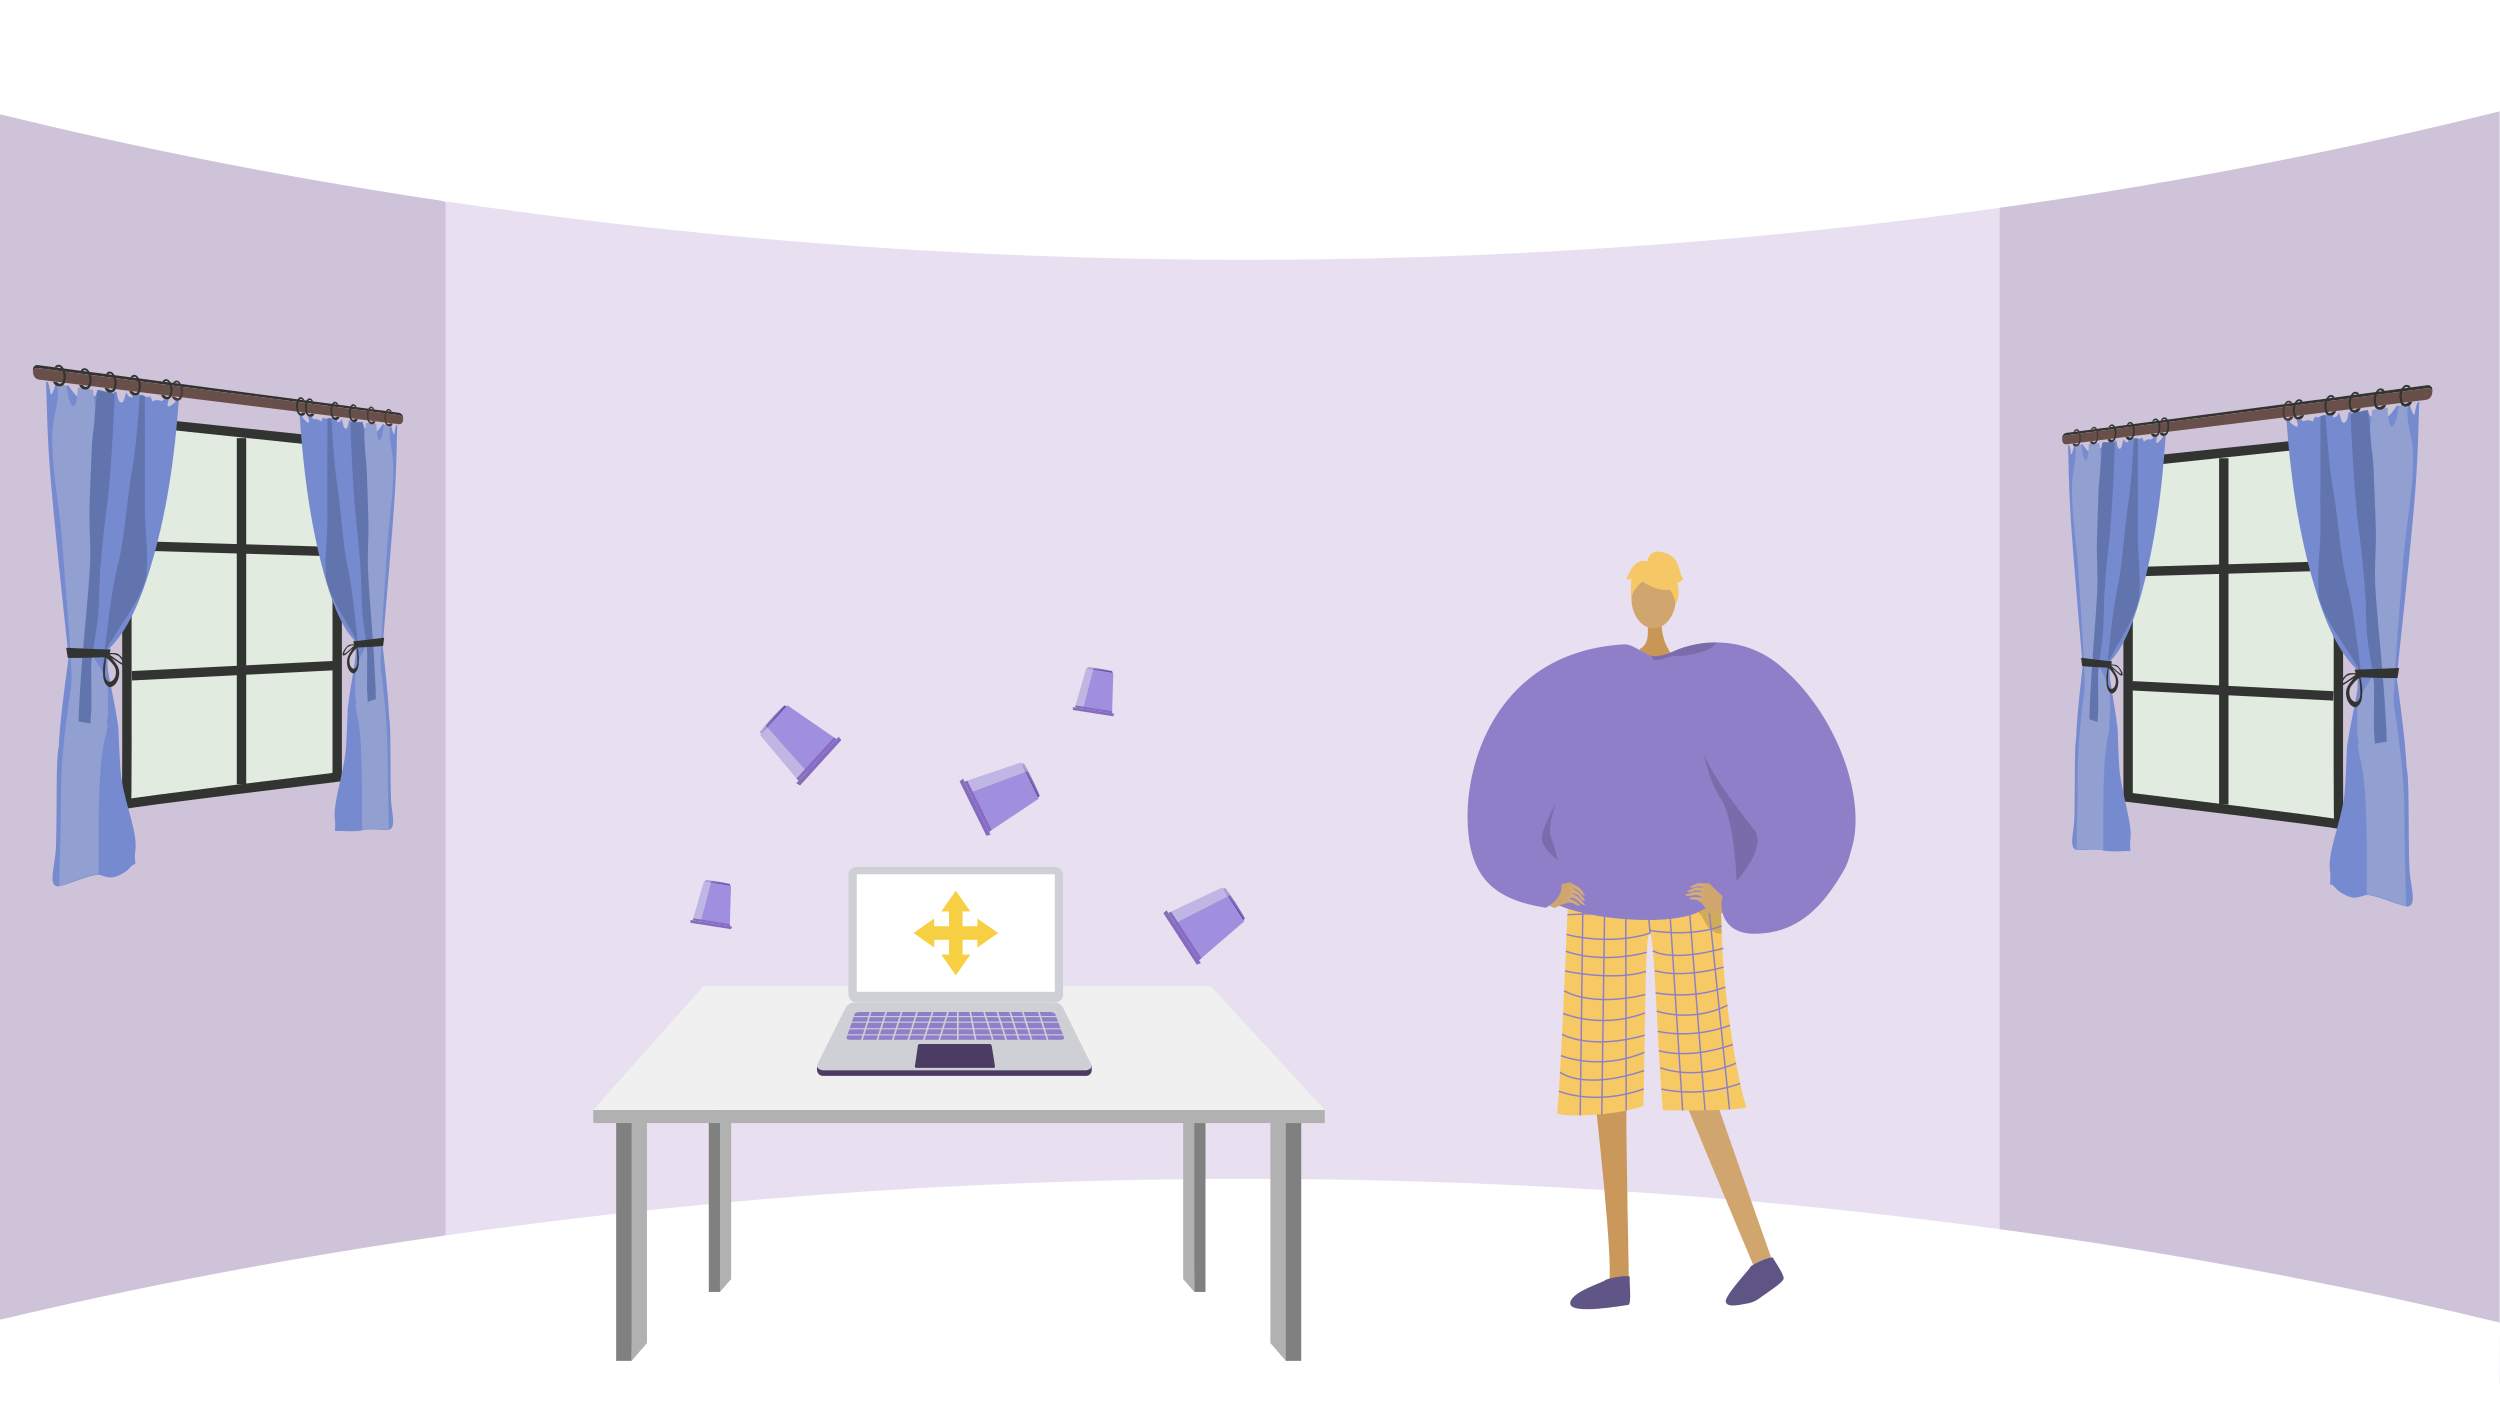 <svg xmlns="http://www.w3.org/2000/svg" xmlns:xlink="http://www.w3.org/1999/xlink" width="1366" height="771" viewBox="0 0 1366 771"><rect x="0" y="0" width="1366" height="771" fill="#333333" stroke="none"/><defs><style>.a,.af,.j{fill:none;}.b{clip-path:url(#a);}.c{fill:#fff;}.d{fill:#cec3d8;}.e{fill:#e8e0f0;}.f{fill:#b1b1b1;}.g{fill:gray;}.h{fill:#f0f0f0;}.i{fill:#e1ebdf;}.j{stroke:#323431;stroke-width:5.136px;}.af,.j{stroke-miterlimit:10;}.k{fill:#768acf;}.l{fill:#6274ad;}.m{fill:#919fd1;}.n{fill:#323431;}.o{fill:#684f4a;}.p{fill:#4c3a37;}.q{fill:#bf5930;}.r{fill:#eaeaea;}.s{fill:#8e95a1;}.t{fill:#4c3c63;}.u{fill:#cfd0d5;}.v{fill:#8f7fc8;}.w{fill:url(#b);}.x{fill:#c99656;}.y{fill:#ca985a;}.z{fill:#d0a56e;}.aa{fill:#5f5585;}.ab{fill:#5f5586;}.ac{fill:#f7c965;}.ad{opacity:0.3;}.ae{opacity:0.5;}.af{stroke:#8f7fc8;stroke-width:0.801px;}.ag{fill:#d4ab78;}.ah{opacity:0.15;}.ai{fill:#f6c865;}.aj{fill:#f7cf43;}.ak{fill:#856bc2;}.al{opacity:0.45;}.al,.ao{mix-blend-mode:multiply;isolation:isolate;}.am{clip-path:url(#c);}.an{fill:#e6e7e8;}.ao{opacity:0.22;}.ap{clip-path:url(#d);}.aq{fill:#808285;}.ar{fill:#a08ede;}.as{clip-path:url(#e);}.at{fill:#624f94;}.au{clip-path:url(#f);}.av{clip-path:url(#g);}.aw{clip-path:url(#h);}.ax{clip-path:url(#i);}.ay{clip-path:url(#j);}.az{clip-path:url(#k);}.ba{clip-path:url(#l);}.bb{clip-path:url(#m);}.bc{clip-path:url(#n);}.bd{clip-path:url(#o);}.be{clip-path:url(#p);}.bf{clip-path:url(#q);}</style><clipPath id="a"><rect class="a" width="1366" height="771" transform="translate(3954.422 3778.523) rotate(-180)"/></clipPath><linearGradient id="b" x1="24094.895" y1="3.043" x2="24095.051" y2="-3.443" gradientUnits="objectBoundingBox"><stop offset="0" stop-color="#e7b699"/><stop offset="1" stop-color="#bbd4a9"/></linearGradient><clipPath id="c"><path class="a" d="M3005.295,3409.714l8.632-9.478-2.237-1.987-8.494,9.327Z"/></clipPath><clipPath id="d"><path class="a" d="M3025.12,3437.181l6.142-6.744-1.651-1.621-6.078,6.673Z"/></clipPath><clipPath id="e"><path class="a" d="M3024.761,3434.142l6.2-6.806-23.294-22.465-5.279,5.8Z"/></clipPath><clipPath id="f"><path class="a" d="M3255.364,3493.757l6.984,10.75,2.489-1.661-6.873-10.578Z"/></clipPath><clipPath id="g"><path class="a" d="M3223.772,3505.983l4.969,7.649,1.987-1.187-4.917-7.569Z"/></clipPath><clipPath id="h"><path class="a" d="M3226.8,3506.405l5.015,7.719,27.63-16.849-4.271-6.574Z"/></clipPath><clipPath id="i"><path class="a" d="M2973.327,3490.18l8.589,1.352.3-2.05-8.467-1.333Z"/></clipPath><clipPath id="j"><path class="a" d="M2965.394,3511.694l6,.944.29-1.514-5.941-.935Z"/></clipPath><clipPath id="k"><path class="a" d="M2966.938,3510.378l6.059.954,3.957-21.636-5.257-.827Z"/></clipPath><clipPath id="l"><path class="a" d="M3182.2,3373.879l8.589,1.352.3-2.051-8.467-1.333Z"/></clipPath><clipPath id="m"><path class="a" d="M3174.27,3395.392l6,.944.29-1.514-5.941-.935Z"/></clipPath><clipPath id="n"><path class="a" d="M3175.814,3394.076l6.059.954,3.957-21.637-5.257-.827Z"/></clipPath><clipPath id="o"><path class="a" d="M3145.184,3425.357l5.654,11.493,2.695-1.366-5.569-11.32Z"/></clipPath><clipPath id="p"><path class="a" d="M3112.471,3433.9l3.984,8.1,2.09-.938-3.945-8.02Z"/></clipPath><clipPath id="q"><path class="a" d="M3115.4,3434.657l4.023,8.179,29.412-13.512-3.459-7.031Z"/></clipPath></defs><g transform="translate(-2588.421 -3007.523)"><g class="b"><rect class="c" width="1366" height="771" transform="translate(3954.422 3778.523) rotate(-180)"/><path class="d" d="M2588.422,3017.06v758.464l242.228-67.586,32.991-6.263L2862,3143.582l-30.118-25.561Z"/><path class="d" d="M3638.125,3132.995l16.051,556.371,300.044,74.4V3013.711l-298.844,93.57Z"/><path class="e" d="M3256.444,3096.595h424.608v617.384H2831.887V3096.595Z"/><path class="c" d="M3954.422,3068.3c-121.657,30.38-335.7,73.889-615,80.373-352.971,8.194-622.428-47.1-751-78.7v-62.455h1366Z"/><path class="c" d="M3954.422,3730.207c-121.657-29.39-335.7-71.48-615-77.753-352.971-7.927-622.428,45.568-751,76.133v47.19l1365.8,2.746Z"/></g><path class="f" d="M2941.934,3621.171v120.213l-8.417,9.712-4.208-133.487Z"/><path class="g" d="M2925.1,3617.61V3751.1h8.417V3621.171Z"/><path class="f" d="M3282.574,3621.171v120.213l8.417,9.712,4.208-133.487Z"/><path class="g" d="M3299.409,3617.61V3751.1h-8.417V3621.171Z"/><path class="f" d="M2987.92,3591.186V3706.4l-6.1,7.042-3.051-124.841Z"/><path class="g" d="M2975.715,3588.6v124.841h6.1v-122.26Z"/><path class="f" d="M3234.9,3591.186V3706.4l6.1,7.042,3.051-124.841Z"/><path class="g" d="M3247.108,3588.6v124.841H3241v-122.26Z"/><path class="h" d="M2912.582,3614.049l60.085-67.553h277.346l62.273,67.553Z"/><rect class="f" width="399.704" height="7.122" transform="translate(2912.582 3614.049)"/><path class="i" d="M3862.782,3248.7l-111.571,11.758v182.675s115.894,14.028,115.181,14.791,0-205.724,0-205.724l-.95-3.78Z"/><path class="j" d="M3862.782,3248.7l-111.571,11.758v182.675s115.894,14.028,115.181,14.791,0-205.724,0-205.724l-.95-3.78Z"/><line class="j" y2="189.205" transform="translate(3803.5 3257.911)"/><line class="j" x2="110.049" y2="5.538" transform="translate(3753.372 3382.227)"/><line class="j" y1="3.213" x2="110.049" transform="translate(3753.372 3316.711)"/><path class="k" d="M3839.98,3237.47s-1.813.039,1.886,2.522c3.73,2.505,1.251-3.388,1.251-3.388l2.768.159s.891,1.2,1.748.735a5.956,5.956,0,0,1,2.6-.312l2,.621s1.05-3.508,1.689-2.529c.525.8,2.667-.371,4.3-1.047l2.06-.221c.873.428,1.424,1.424,2.331.387,1.233-1.41.04,2.505.618,1.51s1.971.274,2.785-2.365c.018-.057.036-.109.053-.157l.548-.06c.474,1.2.964,5.052,2.274,5.158,1.715.139,2.317-2.507,2.769-5.719l1.52-.174a9.084,9.084,0,0,1,.113,2.71c-.355,2.761,3.1,2.312,3.1,2.312s.1-2.917.62-3.64a18.307,18.307,0,0,1,2.519-2.135q1.334-.165,2.673-.335c.142.511.3,1.139.539,1.783.734,1.95.475,2.031,2.756,1.562s1.727,1.569,2.133-.252c.371-1.665.337-1.824.835-3.925.5-.069.993-.14,1.49-.21a33.475,33.475,0,0,0,1.333,3.145c1.624,3.215,2.819.718,4.8-1.63a30.085,30.085,0,0,0,1.952-2.738l.9-.147a2.139,2.139,0,0,1,.112.2c.72,1.391,1.788,3.811,3.561,2.525,1.409-1.023,1.855-3.184,2.151-3.719l.216-.038h0c.346.641.152,1.624,1.549,4.665s1.4.127,2.039-3.018a9.4,9.4,0,0,1,.963-2.5l.772-.148c-.7,21.555-.776,32.583-2.844,56.789-2.059,24.1-6.121,62.123-8.862,87.905-.546,5.14-.732,1.86-.531,6.36.013.29.019.507.02.665.046.323.1.674.15,1.065,1.4,10.013,4.481,32.829,5.021,45.313.107,2.626.71,2.912,1.017,11.763.391,11.284.147,36.023.7,45.613s4.281,19.626-.956,20.275c-2.486.309-16.1-5.78-21.869-6.253-2.825-.231-5.757,2.875-11.035.545-7.51-3.316-6.309-5.49-9.167-6.323-.281-.081-.3-.168-.3-.2a.79.79,0,0,1-.206.2c1.1-8.009-1.152-7.094.536-16.68,1.693-9.622,6.814-23.175,7.64-34.793.487-6.846.854-15.079,1.054-20.914.167-4.873.667-5.024,1.123-8.911.114-.965.3-1.729.459-2.646.76-4.293,1.661-8.639,2.486-12.841.2-1,.406-2.078.556-2.876.3-1.6.7-3.52.91-4.85a35.264,35.264,0,0,0,.4-7.732c-.019-.405-.056-.591-.086-.939s-.076-.661-.116-.982c-.02-.158-.047-.321-.065-.442-.035-.237-.1-.614-.133-.795a18.819,18.819,0,0,0-.464-1.906c-.16-.513-.171-.515-.324-.92-.57-.552-1.134-1.211-1.686-1.793-.217-.23-.445-.532-.7-.825-9.234-10.578-15.159-26.367-19.292-39.786-9.428-30.61-13.742-61.838-16.009-93.585l.365-.045Z"/><path class="l" d="M3855.208,3329.586c.192,3.669.165,4.177,1.169,7.216,3.26,9.872,10.991,20.277,16.431,28.969.2.318.479.718.634.967,1.3,2.083,2.751,4.545,3.839,6.542a5.842,5.842,0,0,1,.664,1.508,12.41,12.41,0,0,1,.394,2.854c.034.4.041.795.044,1.306.014,2.435-.207,5-.249,7.465v.02c-.021,1.87-.294,4.1-.437,5.849-.167,2.052-.291,3.666-.307,5.642,0,.018,0,.033,0,.046.015.452,0,.775.043,1.25.24,2.782.571,5.711.881,8.481.068.612.173,1.545.221,1.966.233,2.022.433,3.7.665,5.622.077-1.793.207-3.812.278-5.472s.043.058.121-2.351.619-8.589.587-11.827-.4-5.132-.646-8.764c-.147-2.161-.616-6.539-.879-9.28-.119-1.25-.281-2.873-.461-4.272-.3-2.354-.385-3.515-.735-6.162-1.765-13.355-3.236-27.4-6.516-40.363-.015-.057-.02-.082-.035-.144-.2-.836-.258-.99-.462-1.934-3.575-16.53-4.429-33.783-7.311-50.354-2.256-12.969-2.994-26.567-4.1-39.775-.905.319-1.828-.337-2.719.623.034,17.493-.164,41.946-.019,57.957C3856.446,3308.841,3854.5,3316.019,3855.208,3329.586Z"/><path class="m" d="M3876.5,3407.584a9.381,9.381,0,0,0,.014,1.773c1.968,11.038-1.955-2.352,1.877,14.052,3.864,16.543,3.158,53.773,3.186,69.472-.129,8.533.188-6.213.091,3.455,7.058.84,14.284,3.879,21.477,6.454-.384-17.122-.9-32.274-.964-50.272s-2.554-39.3-5.417-57.792c-.829-5.356-.039-11.442.052-16.759.019-1.1.222-4.318.326-5.858,1.115-16.6,3.279-42.857,4.352-57.515,1.659-22.646,8.056-51.133,4.226-68.774-2.036-9.38-1.7-8.679-2.055-17.645-1.452,1.028-3.082.574-4.594,1.111-.51,2.565-.918,6.815-1.977,8.989-2.145,4.4-3.02,1.467-3.569-1.663-.235-1.342-.457-4.705-.6-6.379-2.773.349-5.524.826-8.262,1.209-.629,5.522-1.476,11.055-1.793,16.563,0,.006.011.022.01.03-.45,12.565-.713,25.7.051,37.891.765,12.216-1.978,18.3-2.353,31.872s.768,37.288,3.976,51.571a19.034,19.034,0,0,1,.418,3.611,12.018,12.018,0,0,1-.747,4.581,1.106,1.106,0,0,1-.07.165c-1.613,3.369-3.905,6.029-5.575,9.376a12.677,12.677,0,0,0-.522,1.246,22.564,22.564,0,0,0-1.011,3.453,34.891,34.891,0,0,0-.629,5.862c0,.056-.007.158-.006.2s0,.039,0,.051C3876.491,3401.235,3876.3,3404.161,3876.5,3407.584Z"/><path class="l" d="M3882.037,3231.712c-3.06,1.137-6.373.154-9.234,2.2.591,16.939,2.363,46.974,4.209,61.245,2.167,16.759,2.716,22.256,3.562,34.66.848,12.427.334,21.073,2.213,32.5.734,4.467,1.058,6.759,1.73,10.652.385,2.231.411,2.682.7,4.63.012.08.012.11.019.16a49.216,49.216,0,0,1,.4,6.728c-.085,5.656-.1,16.081-.115,20.288s.165,1.907.2,3.637a14.183,14.183,0,0,0,.081,1.419c.052,1.231.176,2.684.231,4,2.15-.345,4.308-.809,6.487-1.006-.045-1.859-.033-.8-.095-3.062s.111,4.319-.057-1.481-1.263-23.018-1.868-29.429-.086-1.331-.479-6.109.516,6.843-.241-2.673c-.757-9.5-2.947-31.127-3.5-42.649s.579-20.847.282-31.087-.851-23.217-1.2-31.738-1.111-10.784-1.485-16.321-.865-9.549-1.172-12.925S3882.31,3234.167,3882.037,3231.712Z"/><path class="n" d="M3899.307,3372.477c-8.25.471-16.373.693-24.347.965.452,1.365.841,2.757,1.247,4.143,7.273.122,14.7.571,22.2.411Q3898.855,3375.237,3899.307,3372.477Z"/><path class="n" d="M3874.779,3393.912c.737.234,1.552-.326,2.188-.793a4.092,4.092,0,0,0,.726-.794,3.754,3.754,0,0,0,.346-.547,10.023,10.023,0,0,0,1-3.435,34.237,34.237,0,0,0-.64-9.36c-.114-.614-.208-.992-.277-1.309-.131-.606-.158-.68-.281-1.175a2.01,2.01,0,0,0-1.419.11,1.19,1.19,0,0,0-.2.1,1.93,1.93,0,0,0-.237.129,8.132,8.132,0,0,0-1.8,1.565c-1.32,1.79-2.957,3.359-3.608,5.782C3869.592,3387.837,3871.393,3392.835,3874.779,3393.912Zm-1.953-11.04a20.562,20.562,0,0,1,3.728-4.277c.581-.6.5-.376,1.006-.422.3,2.778.521,5.478.574,8.241v.016c-.065,1.812-.426,3.675-1.846,4.45a1.158,1.158,0,0,1-.964.154C3872.118,3390.282,3871.354,3385.445,3872.826,3382.872Z"/><path class="n" d="M3867.078,3380.968c-.124,1.626,1.754.841,2.5.356s3.257-2.209,3.965-2.627.171-.071.676-.323,1.226-.528,1.789-.792c.041-.141.057-.224.1-.378s.082-.328.126-.507.082-.331.135-.543.127-.534.19-.766c-.149-.018-.163-.013-.343-.026s-.426-.021-.683-.032c-1.315-.057-3.655-.126-4.692.573C3869.348,3376.9,3867.2,3379.341,3867.078,3380.968Zm3.318-3.8c.723-.639,3.74-1.737,5.139-.892-1.843,1.152-4.993,3.8-6.747,4.445S3869.674,3377.8,3870.4,3377.163Z"/><path class="n" d="M3715.185,3247.625q.01.226.036.426a2.783,2.783,0,0,1,2.52-2.723l196.361-25.591s2.892-.837,3.33,2.091c.026-.275.037-.565.037-.877-.014-3.838-3.385-2.856-3.385-2.856l-196.354,25.933S3715.023,3244.142,3715.185,3247.625Z"/><path class="o" d="M3715.221,3248.051c.351,2.985,2.792,2.19,2.792,2.19l196.071-24.257c1.287-.265,3.075-1.049,3.348-4.153v0c-.438-2.928-3.33-2.091-3.33-2.091l-196.361,25.591A2.783,2.783,0,0,0,3715.221,3248.051Z"/><path class="n" d="M3904.392,3219.475a1.433,1.433,0,0,0-1.2-.606c-1.078.138-1.773,2.052-1.953,2.547-1.035,2.852-.365,6.525,1.182,6.743.334.047,1.007.124,2.048-.948.694-.025,1.316-.156,2.013-.182a3.965,3.965,0,0,1-1.5,2.028,3.512,3.512,0,0,1-3.992-.031c-.91-.679-1.082-1.7-1.318-3.09a8.146,8.146,0,0,1,.5-5.079c.356-.761,1.24-2.66,2.768-2.974,1.588-.326,2.683.925,2.562,1.386C3905.436,3219.517,3904.9,3219.385,3904.392,3219.475Z"/><path class="n" d="M3890.16,3221.353a1.387,1.387,0,0,0-1.165-.6c-1.045.133-1.719,2.017-1.894,2.505-1,2.806-.354,6.424,1.146,6.643.324.047.977.124,1.986-.931.674-.023,1.276-.151,1.952-.175a3.9,3.9,0,0,1-1.456,2,3.365,3.365,0,0,1-3.871-.038c-.883-.67-1.05-1.675-1.279-3.046a8.128,8.128,0,0,1,.487-5c.345-.748,1.2-2.617,2.684-2.923,1.541-.319,2.6.916,2.486,1.369C3891.172,3221.4,3890.649,3221.266,3890.16,3221.353Z"/><path class="n" d="M3876.355,3223.174a1.344,1.344,0,0,0-1.13-.592c-1.015.13-1.669,1.984-1.838,2.464-.975,2.762-.344,6.328,1.112,6.546.314.047.947.124,1.926-.913.654-.022,1.239-.147,1.894-.169a3.831,3.831,0,0,1-1.412,1.962,3.228,3.228,0,0,1-3.757-.044c-.856-.662-1.018-1.652-1.24-3a8.118,8.118,0,0,1,.472-4.925c.336-.737,1.168-2.576,2.6-2.875,1.494-.31,2.525.908,2.411,1.354C3877.337,3223.219,3876.829,3223.09,3876.355,3223.174Z"/><path class="n" d="M3862.957,3224.942a1.3,1.3,0,0,0-1.1-.585c-.984.125-1.619,1.951-1.784,2.424-.946,2.72-.333,6.234,1.08,6.451.3.047.919.124,1.87-.9.635-.02,1.2-.142,1.838-.163a3.761,3.761,0,0,1-1.371,1.93,3.093,3.093,0,0,1-3.646-.05c-.831-.653-.989-1.629-1.2-2.96a8.106,8.106,0,0,1,.458-4.853c.326-.725,1.134-2.535,2.529-2.827,1.45-.3,2.45.9,2.34,1.339C3863.911,3224.989,3863.418,3224.86,3862.957,3224.942Z"/><path class="n" d="M3845.54,3227.241a1.246,1.246,0,0,0-1.054-.577c-.947.121-1.558,1.909-1.716,2.372-.909,2.665-.32,6.112,1.038,6.328.293.047.884.124,1.8-.873.61-.019,1.156-.137,1.767-.156a3.676,3.676,0,0,1-1.318,1.889,2.928,2.928,0,0,1-3.5-.057c-.8-.643-.951-1.6-1.158-2.906a8.1,8.1,0,0,1,.44-4.757c.314-.71,1.09-2.484,2.432-2.766,1.394-.293,2.356.888,2.25,1.319C3846.457,3227.288,3845.983,3227.161,3845.54,3227.241Z"/><path class="p" d="M3839.8,3228a1.234,1.234,0,0,0-1.041-.575c-.934.12-1.536,1.9-1.693,2.356-.9,2.646-.316,6.072,1.025,6.287.289.047.872.124,1.774-.866.6-.018,1.141-.135,1.744-.153a3.654,3.654,0,0,1-1.3,1.876,2.875,2.875,0,0,1-3.459-.061c-.789-.639-.939-1.589-1.143-2.887a8.091,8.091,0,0,1,.435-4.726c.309-.705,1.076-2.466,2.4-2.745,1.376-.29,2.325.884,2.22,1.311C3840.7,3228.047,3840.235,3227.92,3839.8,3228Z"/><path class="k" d="M3769.877,3245.956s1.538-.353-1.588,2.711c-3.1,3.04-1.046-2.836-1.046-2.836l-2.294.728s-.733,1.278-1.435,1.03a4.43,4.43,0,0,0-2.115.254l-1.613.964s-.839-2.921-1.348-1.916c-.418.824-2.11.215-3.394-.05l-1.6.223c-.674.553-1.1,1.537-1.8.808-.943-.986-.031,2.2-.473,1.444s-1.5.624-2.118-1.513c-.014-.047-.027-.088-.04-.126l-.414.056c-.357,1.131-.725,4.569-1.706,4.906-1.277.439-1.723-1.725-2.057-4.4l-1.119.147a9.332,9.332,0,0,0-.083,2.343c.261,2.3-2.26,2.551-2.26,2.551a10.232,10.232,0,0,0-.449-2.981,9.465,9.465,0,0,0-1.811-1.333q-.951.115-1.9.224c-.1.457-.209,1.014-.381,1.6-.517,1.772-.334,1.793-1.934,1.813s-1.2,1.618-1.483.175c-.256-1.317-.233-1.456-.576-3.11q-.513.052-1.025.1c-.228.774-.516,1.791-.912,2.844-1.1,2.936-1.912,1.09-3.247-.483a17.431,17.431,0,0,1-1.3-1.886l-.595.043c-.025.053-.049.112-.075.179-.475,1.26-1.178,3.411-2.339,2.677-.917-.58-1.206-2.241-1.4-2.619l-.14.007h0a32.269,32.269,0,0,1-1,4.014c-.9,2.676-.9.339-1.306-2.065a6.853,6.853,0,0,0-.613-1.825l-.489.017c.44,17.057.492,25.836,1.811,44.945,1.324,19.176,3.967,49.745,5.774,70.749.363,4.214.486,1.55.352,5.207-.009.236-.013.413-.013.541-.031.261-.064.544-.1.859-.926,8.054-2.948,26.252-3.3,36.265-.069,2.1-.461,2.255-.661,9.341-.253,9.022-.095,28.976-.45,36.576s-2.746,14.732.619,16.542c1.621.872,10.785-.666,14.82.43s10.556.331,14.9.43c.216,0,.231-.066.228-.091a1.086,1.086,0,0,0,.159.233c-.847-7.315.889-5.927-.413-14.772-1.3-8.816-5.165-21.661-5.782-31.847-.362-5.986-.635-13.138-.783-18.191-.123-4.217-.493-4.409-.831-7.806-.083-.842-.218-1.519-.338-2.325-.559-3.765-1.219-7.577-1.822-11.245-.144-.876-.3-1.81-.405-2.5-.219-1.391-.507-3.057-.661-4.206a35.664,35.664,0,0,1-.291-6.607c.013-.344.04-.5.062-.795s.055-.558.084-.828c.014-.133.034-.271.047-.372.025-.2.074-.517.1-.669.075-.5.241-1.243.337-1.6.116-.429.124-.43.235-.767.415-.442.826-.977,1.23-1.447.16-.186.326-.434.514-.672,6.912-8.79,11.489-22.574,14.751-34.542,7.661-28.108,11.273-57.192,13.2-86.87l-.312.037Z"/><path class="l" d="M3757.422,3331.045a19.84,19.84,0,0,1-.923,6.432c-2.549,8.736-8.456,17.7-12.5,25.017-.146.264-.352.6-.465.8-.948,1.724-2,3.755-2.793,5.4a5.134,5.134,0,0,0-.478,1.244,11.9,11.9,0,0,0-.283,2.4c-.025.334-.03.672-.032,1.1-.01,2.064.149,4.249.179,6.347v.014c.015,1.59.212,3.5.315,5,.12,1.757.209,3.139.221,4.818,0,.016,0,.029,0,.04-.011.382,0,.658-.032,1.057-.173,2.338-.411,4.788-.634,7.1-.049.511-.124,1.29-.159,1.641-.167,1.686-.31,3.082-.476,4.681-.056-1.527-.149-3.25-.2-4.662s-.03.043-.086-2-.442-7.321-.419-10.053.284-4.3.461-7.353c.106-1.816.441-5.489.63-7.794.085-1.052.2-2.419.331-3.595.219-1.981.277-2.962.529-5.194,1.278-11.308,2.349-23.282,4.763-34.459.01-.049.014-.071.025-.125.151-.726.192-.86.343-1.68,2.673-14.463,3.317-29.517,5.51-44.285,1.734-11.683,2.3-23.764,3.165-35.614.707.1,1.429-.67,2.129,0-.026,15.529.13,37.2.015,51.432C3756.445,3312.671,3757.984,3318.941,3757.422,3331.045Z"/><path class="m" d="M3741.307,3397.923a9.242,9.242,0,0,1-.01,1.507c-1.419,9.128,1.421-1.782-1.353,11.7-2.755,13.38-2.255,44.852-2.274,58.067s-.134-5.279-.065,2.886c-4.934-1.121-9.843-.452-14.593-.168.25-13.732.589-25.865.628-40.4s1.678-31.492,3.579-46.278c.554-4.315.026-9.347-.035-13.7-.013-.9-.148-3.539-.217-4.8-.742-13.577-2.172-34.921-2.877-46.765-1.084-18.2-5.2-40.407-2.747-55.039,1.318-7.868,1.1-7.247,1.33-14.535.946.572,2.015-.088,3.012.075.338,2,.609,5.388,1.314,6.983,1.436,3.249,2.025.7,2.4-1.969.159-1.144.31-3.951.4-5.354,1.89-.221,3.786-.335,5.693-.525.441,4.509,1.037,9,1.261,13.575a.087.087,0,0,0-.007.027c.317,10.491.5,21.5-.036,31.83s1.4,15.239,1.667,26.668-.546,31.45-2.808,43.34a18.617,18.617,0,0,0-.293,3,12.235,12.235,0,0,0,.523,3.876,1.428,1.428,0,0,0,.049.142c1.136,2.927,2.763,5.322,3.958,8.276.12.3.25.679.375,1.1a23.709,23.709,0,0,1,.729,3.014,35.772,35.772,0,0,1,.455,5.042c0,.048,0,.135,0,.168a.367.367,0,0,0,0,.044C3741.312,3392.522,3741.451,3395.032,3741.307,3397.923Z"/><path class="l" d="M3737.342,3249.333c2.18.382,4.57-1.086,6.661.112-.434,14.618-1.728,40.53-3.067,52.859-1.559,14.36-1.952,19.037-2.555,29.541-.6,10.487-.238,17.777-1.569,27.351-.518,3.723-.745,5.631-1.217,8.861-.269,1.846-.287,2.222-.492,3.834-.008.067-.008.092-.012.133a48.463,48.463,0,0,0-.279,5.6c.059,4.731.07,13.442.08,16.958a17.274,17.274,0,0,1-.139,3.017c-.024,1.441-.021.153-.057,1.176s-.122,2.221-.16,3.316c-1.491-.541-2.976-1.178-4.461-1.59.03-1.526.022-.654.064-2.512s-.075,3.546.039-1.215.86-18.884,1.273-24.145.06-1.095.329-5.029-.354,5.634.165-2.2,2.034-25.806,2.42-35.421-.4-17.356-.2-25.912.592-19.456.835-26.618.778-9.179,1.04-13.876.609-8.157.826-11.048S3737.149,3251.449,3737.342,3249.333Z"/><path class="n" d="M3725.528,3366.927c5.543.785,11.18,1.379,16.9,2.028-.33,1.139-.612,2.3-.907,3.461-5.2-.332-10.345-.393-15.4-.951C3725.925,3369.951,3725.73,3368.438,3725.528,3366.927Z"/><path class="n" d="M3745.649,3378.441c-.483-2.132-1.69-3.59-2.658-5.207a7.153,7.153,0,0,0-1.311-1.445,1.557,1.557,0,0,0-.172-.124.863.863,0,0,0-.144-.093,1.3,1.3,0,0,0-1.025-.177c-.088.413-.108.474-.2.98-.05.265-.118.58-.2,1.093a33.55,33.55,0,0,0-.459,7.884,10.41,10.41,0,0,0,.716,2.991,3.66,3.66,0,0,0,.25.494,3.923,3.923,0,0,0,.523.737c.461.454,1.052,1,1.588.869C3745.042,3385.822,3746.379,3381.669,3745.649,3378.441Zm-3.489,5.5a.8.8,0,0,1-.7-.212c-1.025-.777-1.285-2.386-1.332-3.928v-.014c.038-2.339.2-4.615.413-6.953.365.07.306-.127.727.42a19.358,19.358,0,0,1,2.719,3.9C3745.071,3379.471,3744.507,3383.566,3742.16,3383.94Z"/><path class="n" d="M3745.458,3371.3c-.767-.661-2.486-.736-3.444-.762-.187,0-.365-.013-.5-.011s-.14,0-.248,0c.045.2.1.478.138.662l.1.471c.032.154.063.306.091.439s.04.205.069.327c.409.259.933.539,1.3.786s-.024-.083.495.319,2.377,2.05,2.93,2.519,1.962,1.284,1.868-.136S3746.561,3372.246,3745.458,3371.3Zm1.521,4.281c-1.307-.676-3.628-3.148-4.973-4.241,1.02-.641,3.239.477,3.775,1.071S3748.289,3376.257,3746.979,3375.577Z"/><path class="p" d="M3722.2,3243.517c.159-.279.435-.672.78-.72.7-.1,1.158,1.317,1.276,1.685.681,2.116.24,5.218-.773,5.674-.218.1-.656.28-1.332-.4-.45.1-.851.11-1.3.215a2.289,2.289,0,0,0,.968,1.361,2.138,2.138,0,0,0,2.6-.735,5,5,0,0,0,.868-2.747,7.6,7.6,0,0,0-.331-4.03c-.234-.548-.815-1.915-1.814-1.87a1.94,1.94,0,0,0-1.661,1.611C3721.524,3243.751,3721.873,3243.542,3722.2,3243.517Z"/><path class="p" d="M3731.684,3242.266c.163-.283.447-.682.8-.731.722-.1,1.188,1.332,1.309,1.7.7,2.141.246,5.284-.793,5.747-.223.1-.673.285-1.366-.4-.461.106-.872.113-1.332.22a2.32,2.32,0,0,0,.993,1.377,2.212,2.212,0,0,0,2.667-.748,5.034,5.034,0,0,0,.89-2.784,7.6,7.6,0,0,0-.339-4.08c-.241-.555-.836-1.938-1.86-1.891a1.979,1.979,0,0,0-1.7,1.634C3730.992,3242.5,3731.35,3242.291,3731.684,3242.266Z"/><path class="n" d="M3741.411,3240.982c.167-.287.458-.691.821-.741.74-.1,1.218,1.347,1.342,1.723.716,2.168.252,5.351-.813,5.822-.229.1-.69.29-1.4-.4-.473.109-.9.116-1.366.225a2.338,2.338,0,0,0,1.018,1.393,2.289,2.289,0,0,0,2.736-.762,5.064,5.064,0,0,0,.913-2.82,7.615,7.615,0,0,0-.348-4.133c-.247-.561-.858-1.961-1.908-1.912a2.023,2.023,0,0,0-1.748,1.658C3740.7,3241.224,3741.068,3241.009,3741.411,3240.982Z"/><path class="n" d="M3751.39,3239.665c.171-.29.47-.7.842-.752.759-.1,1.25,1.362,1.377,1.743.735,2.2.259,5.42-.835,5.9-.235.1-.708.3-1.437-.406-.485.111-.918.119-1.4.23a2.092,2.092,0,0,0,3.852.633,5.094,5.094,0,0,0,.937-2.858,7.613,7.613,0,0,0-.357-4.186c-.254-.568-.88-1.985-1.958-1.933a2.065,2.065,0,0,0-1.793,1.683C3750.661,3239.912,3751.038,3239.693,3751.39,3239.665Z"/><path class="n" d="M3765.233,3237.838c.178-.3.487-.714.872-.767.787-.109,1.295,1.383,1.427,1.771.761,2.232.268,5.516-.864,6-.244.106-.734.3-1.489-.409-.5.113-.951.123-1.452.236a2.4,2.4,0,0,0,1.082,1.433,2.485,2.485,0,0,0,2.908-.8,5.137,5.137,0,0,0,.97-2.911,7.614,7.614,0,0,0-.37-4.259c-.262-.578-.912-2.019-2.028-1.963a2.126,2.126,0,0,0-1.857,1.717C3764.479,3238.091,3764.869,3237.867,3765.233,3237.838Z"/><path class="n" d="M3770.03,3237.205c.18-.3.493-.718.883-.772.8-.11,1.311,1.39,1.444,1.78.771,2.245.271,5.549-.875,6.042-.247.107-.742.3-1.507-.411-.508.115-.962.125-1.469.239a2.415,2.415,0,0,0,1.095,1.441,2.523,2.523,0,0,0,2.943-.8,5.146,5.146,0,0,0,.982-2.929,7.611,7.611,0,0,0-.374-4.285c-.266-.581-.923-2.03-2.053-1.973a2.148,2.148,0,0,0-1.88,1.728C3769.267,3237.46,3769.661,3237.235,3770.03,3237.205Z"/><path class="i" d="M2661.094,3237.693l111.57,11.758v182.675s-115.894,14.027-115.181,14.79,0-205.724,0-205.724l.95-3.78Z"/><path class="j" d="M2661.094,3237.693l111.57,11.758v182.675s-115.894,14.027-115.181,14.79,0-205.724,0-205.724l.95-3.78Z"/><line class="j" y2="189.205" transform="translate(2720.375 3246.908)"/><line class="j" x1="110.049" y2="5.538" transform="translate(2660.454 3371.224)"/><line class="j" x1="110.049" y1="3.213" transform="translate(2660.454 3305.708)"/><path class="k" d="M2683.9,3226.467s1.813.039-1.886,2.523c-3.73,2.505-1.25-3.388-1.25-3.388l-2.769.158s-.891,1.2-1.748.736a5.941,5.941,0,0,0-2.6-.313l-2,.621s-1.05-3.508-1.689-2.529c-.525.8-2.667-.371-4.3-1.047l-2.061-.221c-.872.428-1.424,1.425-2.331.387-1.233-1.409-.04,2.5-.618,1.511s-1.971.274-2.785-2.365c-.018-.058-.035-.109-.053-.158l-.548-.06c-.474,1.2-.964,5.052-2.274,5.158-1.714.139-2.317-2.506-2.769-5.719l-1.52-.173a9.053,9.053,0,0,0-.112,2.71c.354,2.76-3.1,2.312-3.1,2.312s-.1-2.918-.62-3.64a18.178,18.178,0,0,0-2.519-2.136q-1.334-.163-2.673-.335c-.142.512-.3,1.139-.539,1.783-.734,1.95-.475,2.031-2.755,1.562s-1.728,1.57-2.134-.251c-.371-1.666-.337-1.824-.835-3.926-.5-.068-.992-.139-1.49-.21a33.33,33.33,0,0,1-1.333,3.146c-1.624,3.214-2.819.717-4.8-1.63a29.936,29.936,0,0,1-1.951-2.738l-.9-.148a2.179,2.179,0,0,0-.112.2c-.72,1.391-1.788,3.811-3.561,2.525-1.409-1.023-1.855-3.184-2.151-3.719l-.216-.038h0c-.346.64-.152,1.623-1.548,4.664s-1.4.127-2.04-3.018a9.4,9.4,0,0,0-.963-2.5l-.772-.148c.7,21.555.777,32.583,2.845,56.79,2.058,24.1,6.12,62.122,8.861,87.9.547,5.14.732,1.86.531,6.36-.013.29-.019.507-.02.665-.046.323-.1.675-.15,1.065-1.4,10.013-4.481,32.829-5.021,45.314-.106,2.625-.71,2.912-1.017,11.763-.391,11.284-.147,36.023-.7,45.612s-4.281,19.626.956,20.275c2.486.309,16.1-5.779,21.869-6.252,2.825-.232,5.757,2.874,11.035.544,7.51-3.315,6.309-5.49,9.167-6.322.281-.082.3-.168.3-.2a.8.8,0,0,0,.207.2c-1.1-8.009,1.151-7.094-.536-16.68-1.694-9.621-6.815-23.175-7.641-34.793-.487-6.845-.854-15.079-1.054-20.914-.166-4.873-.666-5.023-1.123-8.911-.114-.965-.3-1.728-.459-2.646-.759-4.292-1.661-8.638-2.486-12.841-.2-1.005-.406-2.078-.556-2.876-.3-1.6-.7-3.519-.91-4.849a35.268,35.268,0,0,1-.4-7.732c.019-.406.056-.591.086-.94s.076-.661.116-.981c.02-.158.047-.322.065-.443.035-.237.1-.614.133-.794a18.754,18.754,0,0,1,.464-1.906c.16-.514.171-.516.324-.92.57-.552,1.134-1.212,1.686-1.794.218-.23.445-.532.7-.824,9.234-10.579,15.159-26.368,19.292-39.787,9.428-30.609,13.742-61.837,16.009-93.584l-.365-.046Z"/><path class="l" d="M2668.667,3318.584c-.192,3.669-.165,4.176-1.169,7.215-3.26,9.872-10.991,20.277-16.431,28.97-.2.317-.479.717-.634.966-1.3,2.083-2.75,4.546-3.839,6.543a5.841,5.841,0,0,0-.664,1.507,12.421,12.421,0,0,0-.394,2.854c-.034.4-.041.8-.044,1.306-.014,2.436.207,4.995.249,7.466v.019c.021,1.87.294,4.1.437,5.849.168,2.053.291,3.666.307,5.642,0,.018,0,.033,0,.046-.015.452,0,.776-.044,1.25-.24,2.782-.571,5.711-.881,8.481-.068.612-.173,1.546-.221,1.966-.233,2.023-.433,3.7-.664,5.622-.078-1.793-.208-3.811-.279-5.471s-.043.057-.121-2.352-.619-8.588-.587-11.827.4-5.132.646-8.764c.148-2.161.617-6.538.879-9.28.119-1.25.281-2.873.461-4.272.3-2.354.385-3.514.735-6.162,1.765-13.355,3.236-27.4,6.516-40.362.015-.057.02-.083.035-.145.2-.835.258-.99.462-1.934,3.575-16.53,4.429-33.783,7.311-50.354,2.256-12.969,2.994-26.566,4.1-39.775.906.319,1.828-.336,2.719.623-.034,17.493.164,41.946.019,57.958C2667.429,3297.839,2669.376,3305.017,2668.667,3318.584Z"/><path class="m" d="M2647.377,3396.581a9.38,9.38,0,0,1-.014,1.773c-1.968,11.038,1.955-2.351-1.877,14.052-3.864,16.543-3.158,53.773-3.185,69.473.128,8.532-.189-6.214-.092,3.455-7.058.839-14.284,3.878-21.476,6.453.383-17.122.9-32.274.963-50.272s2.554-39.3,5.417-57.791c.829-5.357.039-11.442-.052-16.759-.019-1.1-.222-4.318-.325-5.859-1.116-16.6-3.28-42.856-4.353-57.514-1.659-22.646-8.055-51.134-4.226-68.774,2.036-9.381,1.7-8.68,2.055-17.646,1.452,1.029,3.082.575,4.594,1.111.51,2.565.918,6.815,1.977,8.989,2.145,4.4,3.02,1.467,3.569-1.663.235-1.341.458-4.7.6-6.379,2.773.349,5.524.827,8.262,1.21.629,5.521,1.476,11.054,1.794,16.563,0,.005-.011.021-.011.029.45,12.565.713,25.7-.051,37.891-.765,12.216,1.979,18.3,2.353,31.872s-.768,37.288-3.976,51.571a19.121,19.121,0,0,0-.418,3.611,12.023,12.023,0,0,0,.747,4.582,1.334,1.334,0,0,0,.07.165c1.613,3.368,3.905,6.028,5.575,9.375a12.349,12.349,0,0,1,.522,1.247,22.584,22.584,0,0,1,1.011,3.452,34.762,34.762,0,0,1,.629,5.862c0,.056.007.158.006.2a.3.3,0,0,0,0,.051C2647.384,3390.233,2647.575,3393.158,2647.377,3396.581Z"/><path class="l" d="M2641.838,3220.709c3.06,1.137,6.373.155,9.234,2.2-.591,16.939-2.363,46.974-4.208,61.246-2.168,16.758-2.716,22.255-3.563,34.66-.848,12.427-.333,21.072-2.213,32.5-.734,4.467-1.058,6.759-1.73,10.652-.385,2.23-.41,2.681-.7,4.629-.012.08-.012.111-.018.16a48.91,48.91,0,0,0-.4,6.729c.085,5.656.1,16.081.114,20.287s-.165,1.907-.2,3.637a14.161,14.161,0,0,1-.081,1.419c-.052,1.231-.175,2.685-.231,4-2.15-.346-4.308-.81-6.487-1.007.045-1.858.033-.8.095-3.061s-.111,4.318.057-1.482,1.264-23.018,1.868-29.429.087-1.33.479-6.108-.516,6.842.242-2.674c.756-9.5,2.946-31.127,3.5-42.649s-.579-20.846-.282-31.087.851-23.217,1.2-31.738,1.11-10.784,1.484-16.32.865-9.549,1.172-12.925S2641.565,3223.164,2641.838,3220.709Z"/><path class="n" d="M2624.568,3361.474c8.25.471,16.374.693,24.347.965-.452,1.365-.841,2.757-1.247,4.144-7.273.121-14.7.57-22.2.41C2625.168,3365.154,2624.873,3363.313,2624.568,3361.474Z"/><path class="n" d="M2653.3,3373.178c-.652-2.423-2.289-3.992-3.609-5.782a8.1,8.1,0,0,0-1.8-1.564,1.953,1.953,0,0,0-.237-.13,1.29,1.29,0,0,0-.2-.1,2.011,2.011,0,0,0-1.418-.11c-.124.495-.15.569-.282,1.175-.069.317-.163.7-.277,1.309a34.246,34.246,0,0,0-.64,9.361,10.021,10.021,0,0,0,1,3.434,3.646,3.646,0,0,0,.347.547,4.141,4.141,0,0,0,.725.794c.637.467,1.451,1.027,2.188.793C2652.482,3381.832,2654.283,3376.834,2653.3,3373.178Zm-4.75,6.854a1.166,1.166,0,0,1-.964-.154c-1.419-.776-1.781-2.639-1.845-4.451v-.016c.053-2.762.27-5.463.573-8.24.505.046.425-.181,1.006.421a20.538,20.538,0,0,1,3.728,4.278C2652.521,3374.442,2651.757,3379.28,2648.551,3380.032Z"/><path class="n" d="M2653.043,3364.9c-1.037-.7-3.377-.629-4.692-.572-.257.011-.5.018-.683.031s-.194.009-.343.027c.063.231.138.553.191.765s.089.365.134.544.087.353.126.507.055.237.1.378c.563.263,1.283.539,1.789.791s-.033-.094.676.324,3.222,2.141,3.965,2.627,2.621,1.269,2.5-.357S2654.527,3365.9,2653.043,3364.9Zm2.044,4.813c-1.754-.648-4.9-3.293-6.746-4.444,1.4-.845,4.415.252,5.138.891S2656.834,3370.358,2655.087,3369.713Z"/><path class="n" d="M2808.69,3236.622q-.01.226-.036.426a2.782,2.782,0,0,0-2.52-2.722l-196.361-25.592s-2.892-.836-3.33,2.092c-.026-.276-.037-.566-.037-.878.014-3.837,3.385-2.855,3.385-2.855l196.354,25.932S2808.852,3233.139,2808.69,3236.622Z"/><path class="o" d="M2808.654,3237.048c-.351,2.985-2.792,2.19-2.792,2.19l-196.071-24.257c-1.286-.264-3.075-1.049-3.348-4.153v0c.438-2.928,3.33-2.092,3.33-2.092l196.361,25.592A2.782,2.782,0,0,1,2808.654,3237.048Z"/><path class="n" d="M2619.483,3208.472a1.433,1.433,0,0,1,1.2-.606c1.078.138,1.773,2.052,1.953,2.548,1.035,2.851.365,6.524-1.182,6.743-.334.047-1.007.124-2.047-.949-.7-.025-1.317-.156-2.013-.181a3.961,3.961,0,0,0,1.5,2.028,3.515,3.515,0,0,0,3.992-.031c.91-.679,1.082-1.7,1.318-3.09a8.149,8.149,0,0,0-.5-5.08c-.356-.76-1.24-2.66-2.768-2.974-1.588-.326-2.683.925-2.562,1.386C2618.439,3208.514,2618.979,3208.383,2619.483,3208.472Z"/><path class="n" d="M2633.715,3210.35a1.386,1.386,0,0,1,1.165-.6c1.045.134,1.719,2.017,1.894,2.505,1,2.806.354,6.425-1.146,6.643-.324.047-.976.124-1.986-.93-.674-.024-1.276-.152-1.952-.175a3.9,3.9,0,0,0,1.456,1.994,3.366,3.366,0,0,0,3.872-.038c.882-.67,1.049-1.674,1.278-3.045a8.132,8.132,0,0,0-.487-5c-.345-.748-1.2-2.617-2.684-2.923-1.54-.318-2.6.916-2.485,1.369C2632.7,3210.394,2633.226,3210.263,2633.715,3210.35Z"/><path class="n" d="M2647.52,3212.172a1.347,1.347,0,0,1,1.131-.593c1.014.13,1.668,1.984,1.837,2.465.975,2.762.344,6.327-1.111,6.545-.315.047-.948.124-1.927-.913-.654-.022-1.239-.146-1.894-.168a3.824,3.824,0,0,0,1.413,1.961,3.225,3.225,0,0,0,3.756-.044c.856-.662,1.019-1.651,1.24-3a8.121,8.121,0,0,0-.472-4.926c-.335-.737-1.168-2.576-2.6-2.875-1.494-.31-2.525.908-2.411,1.354C2646.538,3212.217,2647.046,3212.087,2647.52,3212.172Z"/><path class="n" d="M2660.918,3213.94a1.3,1.3,0,0,1,1.1-.586c.984.126,1.619,1.951,1.784,2.424.946,2.72.333,6.234-1.08,6.451-.3.047-.919.124-1.87-.9-.634-.021-1.2-.143-1.838-.163a3.766,3.766,0,0,0,1.371,1.93,3.093,3.093,0,0,0,3.646-.051c.832-.653.989-1.628,1.2-2.96a8.1,8.1,0,0,0-.458-4.852c-.326-.725-1.133-2.536-2.529-2.827-1.45-.3-2.45.9-2.34,1.338C2659.964,3213.986,2660.458,3213.857,2660.918,3213.94Z"/><path class="n" d="M2678.335,3216.238a1.252,1.252,0,0,1,1.055-.577c.946.121,1.557,1.909,1.715,2.373.91,2.664.32,6.112-1.038,6.328-.293.046-.884.123-1.8-.874-.61-.019-1.156-.137-1.767-.155a3.675,3.675,0,0,0,1.318,1.889,2.928,2.928,0,0,0,3.5-.058c.8-.643.951-1.6,1.158-2.906a8.1,8.1,0,0,0-.44-4.757c-.314-.71-1.09-2.483-2.432-2.765-1.394-.294-2.356.887-2.25,1.318C2677.418,3216.286,2677.892,3216.159,2678.335,3216.238Z"/><path class="p" d="M2684.077,3217a1.231,1.231,0,0,1,1.041-.574c.934.119,1.537,1.895,1.693,2.355.9,2.647.316,6.072-1.025,6.288-.289.046-.872.123-1.774-.867-.6-.018-1.141-.135-1.744-.153a3.653,3.653,0,0,0,1.3,1.876,2.874,2.874,0,0,0,3.459-.06c.789-.639.939-1.59,1.143-2.888a8.09,8.09,0,0,0-.435-4.726c-.309-.705-1.075-2.466-2.4-2.745-1.377-.29-2.326.884-2.221,1.312C2683.172,3217.044,2683.64,3216.917,2684.077,3217Z"/><path class="k" d="M2754,3234.953s-1.538-.353,1.588,2.711c3.1,3.04,1.046-2.836,1.046-2.836l2.295.729s.732,1.277,1.434,1.03a4.419,4.419,0,0,1,2.115.254l1.613.964s.84-2.922,1.349-1.917c.417.825,2.109.216,3.393-.049l1.6.223c.674.552,1.1,1.537,1.8.808.943-.986.031,2.2.473,1.444s1.5.623,2.118-1.514c.014-.046.027-.087.04-.126l.414.056c.357,1.132.725,4.569,1.707,4.907,1.276.439,1.722-1.725,2.056-4.4l1.119.147a9.326,9.326,0,0,1,.083,2.342c-.261,2.3,2.26,2.551,2.26,2.551a10.235,10.235,0,0,1,.449-2.981,9.486,9.486,0,0,1,1.811-1.333q.951.116,1.9.225c.1.457.21,1.013.381,1.6.517,1.772.335,1.793,1.934,1.814s1.2,1.618,1.483.174c.257-1.317.233-1.455.576-3.11l1.025.1c.228.774.516,1.79.913,2.843,1.1,2.936,1.911,1.09,3.246-.483a17.467,17.467,0,0,0,1.3-1.885c.2.015.4.028.6.042.024.053.048.112.074.18.475,1.259,1.179,3.41,2.339,2.677.918-.58,1.206-2.242,1.4-2.62l.14.008h0a32.214,32.214,0,0,0,1,4.015c.9,2.675.9.339,1.306-2.065a6.856,6.856,0,0,1,.613-1.826c.163.006.326.013.489.018-.44,17.057-.492,25.836-1.811,44.944-1.324,19.176-3.967,49.745-5.774,70.749-.362,4.215-.485,1.55-.352,5.208.009.235.013.412.013.54.031.261.064.545.1.859.926,8.054,2.948,26.252,3.3,36.266.069,2.1.462,2.254.661,9.341.253,9.021.095,28.976.45,36.576s2.746,14.732-.619,16.541c-1.621.872-10.785-.665-14.819.43s-10.556.331-14.9.43c-.216.005-.231-.066-.227-.091a1.168,1.168,0,0,1-.16.233c.847-7.315-.889-5.927.413-14.772,1.3-8.816,5.165-21.661,5.782-31.847.362-5.986.635-13.137.783-18.191.123-4.217.493-4.409.831-7.806.084-.842.218-1.519.338-2.325.559-3.764,1.219-7.577,1.822-11.245.144-.876.3-1.809.405-2.5.219-1.39.507-3.057.661-4.205a35.762,35.762,0,0,0,.292-6.608c-.014-.344-.041-.5-.063-.794s-.055-.558-.084-.828c-.014-.134-.034-.271-.047-.373-.025-.2-.073-.517-.1-.669-.075-.5-.241-1.243-.337-1.6-.116-.429-.124-.43-.235-.767-.415-.442-.826-.977-1.23-1.447-.16-.186-.326-.434-.513-.672-6.913-8.79-11.49-22.573-14.752-34.541-7.661-28.109-11.273-57.193-13.2-86.871l.312.037Z"/><path class="l" d="M2766.453,3320.043a19.848,19.848,0,0,0,.923,6.432c2.549,8.736,8.456,17.7,12.5,25.016.146.264.352.6.466.8.948,1.724,2,3.755,2.792,5.4a5.13,5.13,0,0,1,.479,1.244,12.033,12.033,0,0,1,.283,2.4c.024.334.029.672.032,1.1.009,2.063-.149,4.248-.18,6.346v.014c-.015,1.591-.212,3.5-.314,5-.121,1.757-.21,3.138-.222,4.818,0,.015,0,.028,0,.039.011.382,0,.658.032,1.057.173,2.338.411,4.789.634,7.1.049.511.124,1.29.159,1.641.167,1.686.31,3.083.476,4.681.056-1.526.149-3.25.2-4.662s.03.043.086-2,.442-7.321.419-10.054-.284-4.3-.461-7.352c-.1-1.817-.441-5.489-.629-7.8-.086-1.052-.2-2.419-.332-3.595-.219-1.981-.277-2.962-.529-5.194-1.277-11.307-2.349-23.282-4.762-34.459-.011-.049-.015-.071-.026-.125-.151-.725-.191-.86-.343-1.679-2.673-14.463-3.317-29.518-5.509-44.286-1.735-11.683-2.3-23.764-3.166-35.614-.707.1-1.429-.669-2.129,0,.027,15.529-.13,37.2-.015,51.432C2767.43,3301.669,2765.891,3307.938,2766.453,3320.043Z"/><path class="m" d="M2782.568,3386.921a9.245,9.245,0,0,0,.01,1.507c1.419,9.127-1.421-1.782,1.353,11.694,2.755,13.38,2.255,44.852,2.275,58.067s.133-5.278.065,2.886c4.933-1.121,9.842-.452,14.592-.168-.249-13.731-.589-25.864-.628-40.4s-1.678-31.492-3.579-46.279c-.554-4.315-.025-9.347.035-13.7.013-.9.148-3.539.217-4.8.742-13.577,2.172-34.921,2.877-46.765,1.084-18.2,5.2-40.407,2.747-55.039-1.318-7.868-1.1-7.247-1.33-14.535-.946.572-2.015-.088-3.012.076-.338,2-.609,5.388-1.313,6.982-1.437,3.25-2.026.7-2.4-1.969-.159-1.144-.31-3.951-.4-5.354-1.89-.221-3.786-.334-5.693-.525-.441,4.509-1.037,9-1.261,13.575a.13.13,0,0,1,.008.027c-.318,10.491-.505,21.5.035,31.831.539,10.317-1.4,15.239-1.667,26.668s.546,31.449,2.808,43.339a18.5,18.5,0,0,1,.293,3,12.235,12.235,0,0,1-.523,3.875,1.491,1.491,0,0,1-.049.143c-1.136,2.926-2.763,5.322-3.958,8.275-.12.3-.25.679-.375,1.1a23.723,23.723,0,0,0-.729,3.014,35.772,35.772,0,0,0-.455,5.042c0,.048,0,.135,0,.168s0,.034,0,.044C2782.563,3381.52,2782.424,3384.029,2782.568,3386.921Z"/><path class="l" d="M2786.533,3238.33c-2.179.382-4.57-1.086-6.661.112.434,14.618,1.729,40.53,3.067,52.86,1.559,14.36,1.952,19.036,2.555,29.54.6,10.488.238,17.778,1.569,27.351.518,3.723.745,5.632,1.217,8.861.27,1.847.288,2.222.492,3.835.008.066.008.091.012.132a48.483,48.483,0,0,1,.279,5.6c-.059,4.732-.07,13.443-.08,16.958a17.276,17.276,0,0,0,.139,3.017c.024,1.441.021.154.057,1.176s.122,2.222.16,3.316c1.492-.541,2.976-1.177,4.462-1.589-.031-1.527-.023-.655-.065-2.513s.076,3.546-.039-1.214-.86-18.884-1.273-24.145-.06-1.1-.328-5.03.353,5.634-.166-2.2-2.034-25.805-2.42-35.421.4-17.355.2-25.912-.592-19.456-.835-26.618-.778-9.179-1.04-13.876-.609-8.157-.826-11.047S2786.726,3240.446,2786.533,3238.33Z"/><path class="n" d="M2798.347,3355.925c-5.543.784-11.18,1.378-16.9,2.027.329,1.14.612,2.3.906,3.461,5.2-.332,10.345-.392,15.4-.951Q2798.048,3358.193,2798.347,3355.925Z"/><path class="n" d="M2781.319,3375.44c.536.134,1.128-.415,1.588-.868a3.979,3.979,0,0,0,.524-.738,3.763,3.763,0,0,0,.249-.493,10.426,10.426,0,0,0,.716-2.992,33.553,33.553,0,0,0-.459-7.884c-.081-.513-.149-.828-.2-1.092-.094-.507-.114-.567-.2-.981a1.294,1.294,0,0,0-1.025.177.931.931,0,0,0-.144.093,1.456,1.456,0,0,0-.172.125,7.146,7.146,0,0,0-1.311,1.444c-.968,1.618-2.175,3.075-2.657,5.207C2777.5,3370.666,2778.833,3374.819,2781.319,3375.44Zm-1.43-9.288a19.3,19.3,0,0,1,2.719-3.9c.421-.548.362-.351.727-.421.218,2.339.375,4.615.413,6.954v.013c-.046,1.542-.307,3.152-1.332,3.928a.791.791,0,0,1-.7.212C2779.368,3372.564,2778.8,3368.468,2779.889,3366.152Z"/><path class="n" d="M2775.614,3364.91c-.094,1.42,1.315.607,1.869.137s2.41-2.117,2.93-2.52.125-.072.494-.319.894-.526,1.3-.785c.029-.123.041-.2.069-.328s.059-.284.091-.439.059-.287.1-.471.093-.461.138-.662c-.108-.007-.117,0-.248,0s-.309.007-.495.012c-.959.026-2.677.1-3.444.761C2777.314,3361.244,2775.708,3363.491,2775.614,3364.91Zm2.48-3.506c.536-.594,2.756-1.711,3.775-1.071-1.345,1.094-3.666,3.565-4.972,4.242S2777.557,3362,2778.094,3361.4Z"/><path class="p" d="M2801.675,3232.515c-.158-.279-.435-.672-.78-.72-.7-.1-1.158,1.317-1.276,1.684-.681,2.116-.24,5.218.773,5.674.218.1.656.281,1.332-.4.45.1.851.111,1.3.215a2.291,2.291,0,0,1-.968,1.362,2.138,2.138,0,0,1-2.6-.735,5.011,5.011,0,0,1-.868-2.747,7.6,7.6,0,0,1,.331-4.03c.235-.549.815-1.916,1.814-1.871a1.94,1.94,0,0,1,1.662,1.611C2802.351,3232.748,2802,3232.539,2801.675,3232.515Z"/><path class="p" d="M2792.191,3231.263c-.163-.283-.447-.681-.8-.73-.721-.1-1.188,1.331-1.309,1.7-.7,2.142-.246,5.284.793,5.747.223.1.673.285,1.366-.4.461.107.872.114,1.332.22a2.313,2.313,0,0,1-.993,1.377,2.211,2.211,0,0,1-2.667-.748,5.032,5.032,0,0,1-.89-2.783,7.6,7.6,0,0,1,.339-4.081c.241-.555.836-1.938,1.86-1.891a1.979,1.979,0,0,1,1.7,1.634C2792.883,3231.5,2792.525,3231.289,2792.191,3231.263Z"/><path class="n" d="M2782.464,3229.979c-.167-.286-.458-.69-.821-.741-.739-.1-1.218,1.347-1.342,1.723-.716,2.168-.252,5.352.813,5.822.23.1.69.29,1.4-.4.473.108.9.116,1.366.224a2.338,2.338,0,0,1-1.018,1.393,2.288,2.288,0,0,1-2.736-.762,5.061,5.061,0,0,1-.912-2.82,7.6,7.6,0,0,1,.347-4.132c.247-.562.858-1.962,1.908-1.912a2.02,2.02,0,0,1,1.748,1.658C2783.174,3230.221,2782.807,3230.006,2782.464,3229.979Z"/><path class="n" d="M2772.486,3228.663c-.172-.291-.471-.7-.842-.752-.759-.1-1.251,1.362-1.378,1.743-.735,2.194-.259,5.42.835,5.9.235.1.708.295,1.437-.405.485.11.918.119,1.4.229a2.092,2.092,0,0,1-3.852.634,5.1,5.1,0,0,1-.937-2.859,7.609,7.609,0,0,1,.357-4.185c.254-.569.88-1.986,1.958-1.934a2.064,2.064,0,0,1,1.793,1.683C2773.214,3228.909,2772.838,3228.69,2772.486,3228.663Z"/><path class="n" d="M2758.642,3226.836c-.178-.3-.487-.714-.872-.768-.786-.108-1.295,1.384-1.427,1.771-.761,2.232-.268,5.516.865,6.006.243.1.733.3,1.488-.41.5.114.951.123,1.452.236a2.4,2.4,0,0,1-1.082,1.433,2.484,2.484,0,0,1-2.907-.8,5.131,5.131,0,0,1-.971-2.912,7.615,7.615,0,0,1,.37-4.259c.263-.578.912-2.019,2.028-1.963a2.125,2.125,0,0,1,1.857,1.717C2759.4,3227.088,2759.007,3226.865,2758.642,3226.836Z"/><path class="n" d="M2753.845,3226.2c-.18-.3-.493-.719-.883-.773-.8-.11-1.31,1.391-1.444,1.78-.77,2.245-.271,5.549.875,6.043.247.106.742.3,1.507-.411.508.114.962.124,1.469.239a2.411,2.411,0,0,1-1.095,1.44,2.524,2.524,0,0,1-2.943-.8,5.15,5.15,0,0,1-.982-2.93,7.608,7.608,0,0,1,.375-4.284c.265-.582.922-2.031,2.052-1.974a2.149,2.149,0,0,1,1.88,1.729C2754.609,3226.457,2754.214,3226.232,2753.845,3226.2Z"/><path class="q" d="M3166.875,3528.61h0a.431.431,0,0,0,.255-.552l-.35-.95-.807.3.35.95A.431.431,0,0,0,3166.875,3528.61Z"/><path class="q" d="M3162.378,3530.266h0a.431.431,0,0,0,.255-.552l-.35-.95c-.023-.064-.8.306-.8.306l.347.941A.431.431,0,0,0,3162.378,3530.266Z"/><path class="r" d="M3166.962,3528.424h0a.432.432,0,0,0,.255-.552l-.383-1.04a.431.431,0,0,0-.552-.255h0a.431.431,0,0,0-.255.552l.383,1.04A.431.431,0,0,0,3166.962,3528.424Z"/><path class="r" d="M3162.474,3530.077h0a.432.432,0,0,0,.255-.552l-.383-1.04a.431.431,0,0,0-.552-.255h0a.431.431,0,0,0-.255.552l.383,1.04A.432.432,0,0,0,3162.474,3530.077Z"/><rect class="s" width="2.819" height="1.828" transform="translate(3168.676 3540.064) rotate(159.783)"/><rect class="s" width="2.819" height="1.828" transform="translate(3167.47 3537.041) rotate(159.783)"/><path class="t" d="M3038.3,3595.394h143.207a3.184,3.184,0,0,0,3.44-3.137v-2.146l-15.676-28.966a4.988,4.988,0,0,0-4.468-2.77h-109.59c-2.045,0-6.555,4.028-7.469,5.857l-12.932,26.363v.947C3034.781,3594.287,3036.555,3595.394,3038.3,3595.394Z"/><path class="u" d="M3038.287,3592.362h143.207c1.59,0,4.208-1.394,3.225-3.109l-15.46-31.14a4.99,4.99,0,0,0-4.469-2.77H3055.2a5.4,5.4,0,0,0-4.829,2.985l-15.3,30.624C3034,3590.9,3036.543,3592.362,3038.287,3592.362Z"/><rect class="u" width="117.276" height="74.106" rx="4.288" transform="translate(3052.006 3481.183)"/><rect class="c" width="108.229" height="64.213" transform="translate(3164.779 3549.438) rotate(-180)"/><path class="t" d="M3089.133,3591.015h42.2a.761.761,0,0,0,.751-.881l-1.779-11.115a1.237,1.237,0,0,0-1.221-1.041h-38.06a1.086,1.086,0,0,0-1.074.93l-1.631,11.177A.824.824,0,0,0,3089.133,3591.015Z"/><path class="v" d="M3053.159,3575.685H3167.81c1.272,0,2.243-.489,2.042-1.028l-4.835-12.976c-.261-.7-1.666-1.214-3.316-1.214H3058.29c-1.465,0-2.709.461-2.92,1.084l-4.432,13.049C3050.765,3575.175,3051.808,3575.685,3053.159,3575.685Z"/><rect class="u" width="119.563" height="0.604" transform="translate(3170.18 3563.306) rotate(-180)"/><rect class="u" width="119.563" height="0.604" transform="translate(3170.18 3566.325) rotate(-180)"/><rect class="u" width="119.563" height="0.604" transform="translate(3170.18 3569.949) rotate(-180)"/><rect class="u" width="119.563" height="0.604" transform="translate(3170.18 3573.27) rotate(-180)"/><rect class="u" width="0.906" height="19.927" transform="translate(3161.672 3576.903) rotate(162.561)"/><rect class="u" width="0.906" height="19.927" transform="translate(3152.916 3576.903) rotate(162.561)"/><rect class="u" width="0.906" height="19.927" transform="translate(3145.972 3576.903) rotate(162.561)"/><rect class="u" width="0.906" height="19.927" transform="translate(3139.028 3576.903) rotate(162.561)"/><rect class="u" width="0.906" height="19.927" transform="translate(3131.781 3576.903) rotate(162.561)"/><rect class="u" width="0.906" height="19.927" transform="translate(3122.251 3577.228) rotate(169.022)"/><rect class="u" width="0.906" height="19.927" transform="translate(3112.21 3577.497) rotate(-180)"/><rect class="u" width="0.906" height="19.927" transform="translate(3059.386 3577.175) rotate(-162.561)"/><rect class="u" width="0.906" height="19.927" transform="translate(3067.839 3577.175) rotate(-162.561)"/><rect class="u" width="0.906" height="19.927" transform="translate(3076.293 3577.175) rotate(-162.561)"/><rect class="u" width="0.906" height="19.927" transform="translate(3084.748 3577.175) rotate(-162.561)"/><rect class="u" width="0.906" height="19.927" transform="translate(3093.201 3577.175) rotate(-162.561)"/><rect class="u" width="0.906" height="19.927" transform="translate(3101.655 3577.175) rotate(-162.561)"/><path class="w" d="M3145.145,3478.289h.389A.906.906,0,0,0,3145.145,3478.289Z"/><path class="x" d="M3496.244,3344.67s-.8,10.36,3.891,17.724c3.153,4.948-3,4.564-9.736,3.5-5.167-.819-6.176-3.725-6.176-3.725a7.188,7.188,0,0,0,3.992-4.73c1.074-3.457.512-9.546-.037-12.766C3487.034,3337.964,3496.244,3344.67,3496.244,3344.67Z"/><path class="y" d="M3459.585,3604.712s11.7,102.412,7.5,104.25c-7.528,3.347-37.048,14.38-4.343,11.505,16.838.726,15.539-3.011,15.747-6.2.17-2.606-1.9-94.4-1.33-101.555.127-1.6.2-2.57.2-2.57Z"/><path class="z" d="M3556.18,3694.6c-2.182.254-7.174,2.327-9.84,3.979-8.642-20.28-40.213-96.427-40.213-96.427l13.852-11.053S3547.32,3669.921,3556.18,3694.6Z"/><path class="aa" d="M3557.213,3694.8c-.661-1.34-12.3,3.678-12.619,5.342-.159.821-15,16.548-13.068,19.055,1.014,2.673,6.405,1.512,11.95.475a15.244,15.244,0,0,0,6.1-2.62c6.539-4.707,12.458-8.432,13.351-10.646C3563.708,3704.472,3558.514,3697.433,3557.213,3694.8Z"/><path class="ab" d="M3478.93,3705.292c.17-1.485-12.412.611-13.584,1.834s-19.449,6.534-18.927,12.764,29.545.827,31.622.644S3478.595,3708.209,3478.93,3705.292Z"/><path class="ac" d="M3445.388,3494.4a6.5,6.5,0,0,0,3.817,1.392c8.651-.545,46.008-2.994,66.149-5.832,7.1-1,12.067-2.051,12.868-3.087,0,0,0,.029,0,.082.039,1.12.456,13.944.944,30.757.962,33.191,8.295,80.235,13.474,94.27,1.118,3.029-45.62,2.169-45.62,2.169-2.952-34.09-4.672-94.225-6.984-96.735-2.813-3.054-2.576,49.946-3.655,94.4-17.959,6.308-47.265,5.807-47.084,3.9C3441.438,3593.042,3445.388,3494.4,3445.388,3494.4Z"/><g class="ad"><path d="M3480,3493.578c-.141,0-.282,0-.419,0C3479.577,3493.578,3479.726,3493.576,3480,3493.578Z"/><path class="ae" d="M3480,3493.578c11.19-.033,35.358-3.615,35.358-3.615,7.1-1,12.067-2.051,12.868-3.087,0,0,0,.029,0,.082.039,1.12.456,13.944.944,30.757a8.347,8.347,0,0,1-1.18-.038,9.125,9.125,0,0,1-6.229-3.694,20.22,20.22,0,0,1-2.683-4.588C3509.481,3494.311,3483.584,3493.6,3480,3493.578Z"/></g><line class="af" x1="1.583" y2="124.049" transform="translate(3451.844 3492.926)"/><line class="af" x1="1.671" y2="121.898" transform="translate(3463.641 3494.42)"/><line class="af" x2="0.226" y2="120.89" transform="translate(3476.73 3493.475)"/><line class="af" x2="2.309" y2="24.854" transform="translate(3487.728 3492.565)"/><line class="af" x2="7.888" y2="122.706" transform="translate(3499.935 3491.555)"/><line class="af" x2="9.599" y2="123.599" transform="translate(3510.433 3490.608)"/><line class="af" x2="12.662" y2="124.06" transform="translate(3520.757 3489.754)"/><path class="af" d="M3444.856,3507.339s66.54-2.358,83.793-6.936"/><path class="af" d="M3490.037,3517.419c-22.756,7.172-45.637.706-45.637.706"/><path class="af" d="M3489.657,3515.87s21.415,4.149,39.387-2.339"/><path class="af" d="M3444.007,3527.238s17.437,7.367,44.213.659"/><path class="af" d="M3443.528,3538.094s26.664,5.787,44.26.216"/><path class="af" d="M3443.039,3548.878s14.1,9.287,44.429,2.087"/><path class="af" d="M3442.459,3561.285a64.657,64.657,0,0,0,44.823-.331"/><path class="af" d="M3441.905,3572.653s15.145,8.97,45.18.546"/><path class="af" d="M3441.307,3584.309s20.6,8.687,45.633-1.781"/><path class="af" d="M3440.809,3593.409s12.575,10.238,45.966-.887"/><path class="af" d="M3440.19,3603.742s19.656,8.363,46.4-1.239"/><path class="af" d="M3491.538,3527.026s9.341,6.5,38.515-1.315"/><path class="af" d="M3492.667,3537.872s12.743,4.7,37.53-1.9"/><path class="af" d="M3493.067,3549.981s19.417,4.138,38.029-3.147"/><path class="af" d="M3493.622,3560s19.094,6.662,38.668-3.2"/><path class="af" d="M3494.221,3571.01s18.042,4.7,39.486-3.268"/><path class="af" d="M3494.811,3581.579s15.328,5.408,40.461-3.349"/><path class="af" d="M3495.583,3590.909s18.3,7.591,41.433-2.462"/><path class="af" d="M3496.126,3602.608a81.406,81.406,0,0,0,43.119-3.068"/><path class="v" d="M3430.654,3417.122c-1.419,2.217-7.211,65.19,0,78.254,7.252,13.138,67.67,20.161,86.665,10.054,19.275-10.255,26.7-20.119,29.276-38.513,2.581-18.43-3.438-46.874-3.438-46.874l-82.374-54.439Z"/><path class="ag" d="M3446.546,3489.811a48.051,48.051,0,0,1,5.052,2.937,15.012,15.012,0,0,1,2.6,3.815c.481,1.018-1.515.091-3.038-2.142-1.481-.812-2.858-1.725-3.2-1.392s1.993.943,3.659,2.531c1.633,2.094,3.2,4.147,2.637,4.188s-1.174.063-3.491-2.969c-1.638-.75-3.233-1.645-3.363-1.3s1.906.992,3.517,2.392c2.256,2.313,2.781,3.156,3.616,3.969-.451.5-1.961.048-4.728-2.719-1.494-.928-3.723-1.287-3.8-.822.069.493,1.622.766,2.678,1.4a12.461,12.461,0,0,1,2.91,2.333c.314.4-.016,1.1-3.678-.956a3.75,3.75,0,0,0-2.654-.165l-1.9-5.2Z"/><path class="z" d="M3436.129,3491.83s8.928-1.837,9.722-2.166,2.761,2.02,2.127,2.458a4.336,4.336,0,0,0-1.427,2.611,2.053,2.053,0,0,1-.4,1.856c-.541.627-1.335,1.432-.988,2.367s1.155,1.878.1,1.953a18.81,18.81,0,0,0-6.53,2.39c-2.245,1.4-7.841-4.7-7.841-4.7Z"/><path class="ag" d="M3522.109,3490.321a47.66,47.66,0,0,0-5.825-.16,14.748,14.748,0,0,0-4.183,1.886c-.936.615,1.245.876,3.7-.225,1.682.088,3.328.036,3.445.5s-2.186-.247-4.427.229c-2.473.925-4.868,1.851-4.41,2.182s.969.672,4.51-.691c1.785.224,3.607.3,3.539.666s-2.138-.158-4.235.186c-3.117.783-4,1.225-5.131,1.478.124.668,1.647,1.075,5.436.175,1.753,0,3.839.865,3.664,1.3-.313.384-1.779-.2-3-.222a12.288,12.288,0,0,0-3.686.456c-.475.176-.552.944,3.631,1.124a3.782,3.782,0,0,1,2.349,1.259l4.3-3.435Z"/><path class="z" d="M3529.955,3497.539s-6.669-6.277-7.177-6.977-3.4.266-3.083.975a4.372,4.372,0,0,1-.129,2.98,2.049,2.049,0,0,0-.614,1.8c.138.821.4,1.926-.377,2.542s-1.955.992-1.1,1.61a19.109,19.109,0,0,1,4.338,5.485c1.192,2.382,9.113.129,9.113.129Z"/><path class="v" d="M3595.817,3483.215c-10.217,17.428-23.9,35.328-50.621,34.468-8.023-.522-12.266-4.139-14.363-8.227a15.737,15.737,0,0,1-1.078-2.7c-.035-.119-.07-.239-.1-.358a17.536,17.536,0,0,1-.44-2.1,15.326,15.326,0,0,1,.328-6.531l0-.012c.038-.114.077-.221.118-.32.015-.039.032-.08.053-.125.133-.314.34-.762.611-1.326,1.2-2.479,3.665-7.17,6.836-12.352,5.661-9.257,5.484-23.451,3.033-30.752-.266-.792-1.733-1.586-4.063-2.467-.7-.263-1.471-.538-2.315-.824-11.664-3.915-25.277-28.573-33.716-49.113-1.716-4.181-3.216-8.191-4.45-11.832a103.281,103.281,0,0,1-2.941-10.1c-.78-3.461-.975-5.889-.443-6.8a.708.708,0,0,1,.685-.4,15.332,15.332,0,0,0,4.512-.6c3.694-.956,7.81-3.8,10.76-6.155l0,0c2.4-1.914,4.013-3.506,4.013-3.506h.012c.144.006,1.482.063,3.712.349a78.285,78.285,0,0,1,8.1,1.5c1.182.278,2.428.6,3.73.971.561.158,1.131.328,1.71.505a85.922,85.922,0,0,1,44.408,31.353C3599.142,3430.125,3606.153,3465.572,3595.817,3483.215Z"/><path class="ah" d="M3573.909,3452.256a1.347,1.347,0,0,0-.181.057C3573.806,3452.288,3573.866,3452.268,3573.909,3452.256Z"/><path class="v" d="M3529.755,3364.11s-.085.1-.253.3c-.936,1.126-4.412,5.309-9.488,11.491-4.175,5.095-9.435,11.545-15.249,18.763l0,0c-1.517,1.884-3.077,3.825-4.662,5.8-27.453,34.286-63.109,80.732-59.773,86.892a10.739,10.739,0,0,1,1.181,3.324,8.889,8.889,0,0,1,.119,1.726c-.107,3.566-2.4,6.421-4.589,8.341l-.018.015a.725.725,0,0,1-.094.083,22,22,0,0,1-1.855,1.437,19.128,19.128,0,0,1-1.993,1.227c-29.095-4.581-42.784-16.968-42.784-50.3s19.034-89.744,85.577-93.617a11.048,11.048,0,0,1,5.053,1.356c3.407,1.609,7.075,4.159,10.028,4.882a6.214,6.214,0,0,0,1.376.2c6.381.147,11.005-3.374,15.7-4.608l.015-.006.026-.009a10.866,10.866,0,0,1,4.173-.331h.012q1.846.242,3.54.487c2.144.31,4.087.624,5.8.92.889.155,1.715.307,2.474.447,1.179.221,2.188.422,3.021.592.354.071.676.14.963.2C3529.159,3363.967,3529.755,3364.11,3529.755,3364.11Z"/><ellipse class="z" cx="12.149" cy="16.576" rx="12.149" ry="16.576" transform="translate(3479.817 3317.698)"/><path class="ai" d="M3487.456,3326.376s21.033,11.661,14.79-7.062C3497.927,3306.36,3473.111,3318.029,3487.456,3326.376Z"/><path class="ai" d="M3490.5,3321.9s-11.768,6.982-10.633,13.987c0,0-2.595-20.913,9.106-21.439s16.232.6,15.193,22.718C3504.171,3337.169,3500.771,3319.578,3490.5,3321.9Z"/><path class="ai" d="M3488.468,3314.588s.591-6.516,7.051-5.594,9.228,4.614,10.151,8.306,1.845,6.459,2.768,6.459c0,0-2.768,2.769-3.691,1.846,0,0,2.4,6.636-.648,12.085,0,0-1.2-8.394-5.812-9.317S3488.468,3314.588,3488.468,3314.588Z"/><path class="ai" d="M3489.059,3314.531s-4.614-2.768-9.228,3.691l-2.768,5.537s.923.923,2.768,0c0,0-.841,6.5.041,10.172l2.728-11.095Z"/><path class="v" d="M3599.5,3473.173l0,0,0,.006c-9.393,25.5-58.538-72.005-58.538-72.005l-20.942-25.273-7.063-8.523-1.645-1.983-1.648-1.986-1.639-1.98.006,0,.015-.006.026-.009a55.13,55.13,0,0,1,18.577-2.857,56.956,56.956,0,0,1,6.889.495,53.42,53.42,0,0,1,28.141,12.773C3594.3,3399.928,3608.881,3447.667,3599.5,3473.173Z"/><path class="ah" d="M3526.643,3358.559a17.175,17.175,0,0,1-3.785,3.284,7.566,7.566,0,0,1-1.1.577c-.053.024-.109.048-.165.072a50.569,50.569,0,0,1-10.282,2.908,27.535,27.535,0,0,1-4.713.451c-.13,0-.257,0-.381-.006-5.6-.17-9.393,2.165-12.854,2.332a2.069,2.069,0,0,1-2.406-2.335,6.214,6.214,0,0,0,1.376.2c6.381.147,11.005-3.374,15.7-4.608l.015-.006.026-.009A55.13,55.13,0,0,1,3526.643,3358.559Z"/><path class="ah" d="M3537.271,3488.86s17.137-18.249,9.544-28.087-27.625-35.151-28.271-45.122c0,0,2.975,18.032,10.266,28.533S3537.271,3488.86,3537.271,3488.86Z"/><path class="ah" d="M3439.464,3477.437s-8.174-6.183-8.557-11.449,7.585-19.623,7.585-19.623-4.781,13.622-2.625,18.622A73.988,73.988,0,0,1,3439.464,3477.437Z"/><rect class="aj" width="14.896" height="7.404" transform="translate(3109.588 3513.629)"/><path class="aj" d="M3133.789,3517.331l-5.666,3.972-5.666,3.973v-15.89l5.666,3.973Z"/><rect class="aj" width="14.896" height="7.404" transform="translate(3096.847 3513.629)"/><path class="aj" d="M3087.542,3517.331l5.666-3.972,5.666-3.973v15.89l-5.666-3.973Z"/><rect class="aj" width="7.404" height="14.896" transform="translate(3106.963 3516.254)"/><path class="aj" d="M3110.665,3540.455l-3.973-5.666-3.973-5.666h15.89l-3.973,5.666Z"/><rect class="aj" width="7.404" height="14.896" transform="translate(3106.963 3503.513)"/><path class="aj" d="M3110.665,3494.208l3.972,5.666,3.973,5.666h-15.89l3.973-5.666Z"/><path class="ak" d="M3005.295,3409.714l14.056-15.434q-1.184-.693-2.363-1.388a156.725,156.725,0,0,0-13.3,14.608q.807,1.106,1.61,2.214"/><g class="al"><g class="am"><path class="an" d="M3008.5,3406.2q-.828-1.083-1.656-2.164,2.364-2.947,4.861-5.773-4.18,4.455-8.018,9.24.807,1.1,1.61,2.214Z"/></g></g><path class="ak" d="M3023.534,3435.489l23.17-25.442,1.409,1.887-22.568,24.78Z"/><g class="ao"><g class="ap"><path class="aq" d="M3023.534,3435.489l5.657-6.211,2.071,1.159-5.717,6.277Z"/></g></g><path class="ar" d="M3035.12,3422.768l-10.359,11.374c-7.246-8.743-15.015-17.9-20.95-25.039l14.794-16.244c7.661,5.247,17.5,12.132,26.873,18.535Z"/><g class="al"><g class="as"><path class="an" d="M3029.286,3429.173c-7.479-8.487-15.495-17.37-21.621-24.3l-3.854,4.232c5.935,7.141,13.7,16.3,20.95,25.039Z"/></g></g><path class="ak" d="M3023.684,3432.844l1.077,1.3,10.359-11.374,10.358-11.374-1.392-.952-12.334,13.543Z"/><path class="at" d="M3004.393,3408.465l12.99-15.344.641.377Z"/><path class="ak" d="M3255.364,3493.757l11.373,17.5q.969-.969,1.94-1.935a156.974,156.974,0,0,0-10.764-16.567q-1.274.5-2.549,1"/><g class="al"><g class="au"><path class="an" d="M3257.955,3497.746q1.257-.527,2.512-1.054,2.254,3.033,4.355,6.164-3.252-5.173-6.909-10.1-1.274.5-2.549,1Z"/></g></g><path class="ak" d="M3225.811,3504.877l18.747,28.856-2.182.885-18.26-28.106Z"/><g class="ao"><g class="av"><path class="aq" d="M3225.811,3504.877l4.577,7.045-1.646,1.71-4.626-7.12Z"/></g></g><path class="ar" d="M3235.185,3519.306l-8.382-12.9c10.293-4.8,21.116-10,29.527-13.929l11.97,18.424c-7.015,6.083-16.166,13.855-24.734,21.306Z"/><g class="al"><g class="aw"><path class="an" d="M3230.465,3512.041c10.1-5.087,20.727-10.593,28.984-14.765l-3.119-4.8c-8.411,3.934-19.234,9.133-29.527,13.929Z"/></g></g><path class="ak" d="M3228.332,3505.692l-1.529.713,8.381,12.9,8.382,12.9,1.274-1.106-9.98-15.36Z"/><path class="at" d="M3256.8,3493.2l11.556,16.451-.527.524Z"/><path class="ak" d="M2973.327,3490.18l13.986,2.2q-.041-.945-.08-1.892a104.315,104.315,0,0,0-13.258-2.087q-.323.89-.648,1.777"/><g class="al"><g class="ax"><path class="an" d="M2976.514,3490.682q.3-.891.608-1.784,2.556.235,5.092.6-4.091-.708-8.239-1.091-.323.89-.648,1.777Z"/></g></g><path class="ak" d="M2965.739,3510.189l22.648,3.565-.548,1.473-22.03-3.468Z"/><g class="ao"><g class="ay"><path class="aq" d="M2965.739,3510.189l5.529.87.122,1.579-5.581-.878Z"/></g></g><path class="ar" d="M2977.063,3511.971l-10.125-1.593c2.157-7.3,4.377-15.158,6.178-21.287l14.733,2.319c-.17,6.386-.469,14.542-.66,22.155Z"/><g class="al"><g class="az"><path class="an" d="M2971.362,3511.074c1.956-7.335,3.96-15.223,5.592-21.379l-3.838-.6c-1.8,6.129-4.021,13.983-6.178,21.287Z"/></g></g><path class="ak" d="M2967.256,3509.3c-.106.361-.212.722-.318,1.08l10.125,1.593,10.126,1.594c.009-.373.019-.749.029-1.125l-12.068-1.9Z"/><path class="at" d="M2973.695,3489.182l13.554,1.623.021.514Z"/><path class="ak" d="M3182.2,3373.879l13.987,2.2q-.042-.945-.08-1.892a104.166,104.166,0,0,0-13.258-2.086q-.324.89-.649,1.777"/><g class="al"><g class="ba"><path class="an" d="M3185.389,3374.38q.3-.891.608-1.783,2.556.235,5.092.595-4.091-.708-8.238-1.09-.324.89-.649,1.777Z"/></g></g><path class="ak" d="M3174.615,3393.887l22.648,3.565-.547,1.473-22.03-3.468Z"/><g class="ao"><g class="bb"><path class="aq" d="M3174.615,3393.887l5.53.87.122,1.579-5.581-.878Z"/></g></g><path class="ar" d="M3185.939,3395.67l-10.125-1.594c2.157-7.3,4.377-15.157,6.177-21.287l14.734,2.319c-.17,6.387-.47,14.542-.661,22.156Z"/><g class="al"><g class="bc"><path class="an" d="M3180.237,3394.772c1.956-7.335,3.961-15.222,5.592-21.379l-3.838-.6c-1.8,6.13-4.02,13.983-6.177,21.287Z"/></g></g><path class="ak" d="M3176.132,3393c-.106.361-.213.721-.318,1.079l10.125,1.594,10.125,1.594c.01-.374.019-.749.029-1.125l-12.067-1.9Z"/><path class="at" d="M3182.57,3372.88l13.554,1.623.021.514Z"/><path class="ak" d="M3145.184,3425.357l9.207,18.715q1.089-.849,2.183-1.7a155.476,155.476,0,0,0-8.721-17.726q-1.335.356-2.669.707"/><g class="al"><g class="bd"><path class="an" d="M3147.282,3429.621q1.32-.381,2.64-.764,1.881,3.278,3.595,6.635-2.615-5.521-5.664-10.842-1.333.356-2.669.707Z"/></g></g><path class="ak" d="M3114.6,3433.038l15.04,30.574-2.254.6-14.639-29.759Z"/><g class="ao"><g class="be"><path class="aq" d="M3114.6,3433.038l3.672,7.464-1.816,1.494-3.708-7.539Z"/></g></g><path class="ar" d="M3122.12,3448.325l-6.724-13.668c10.7-3.568,22.049-7.5,30.91-10.467L3156,3443.9c-7.759,5.208-17.8,11.8-27.156,18.1Z"/><g class="al"><g class="bf"><path class="an" d="M3118.333,3440.628c10.56-3.857,21.756-8.1,30.5-11.3l-2.526-5.133c-8.861,2.968-20.209,6.9-30.91,10.467Z"/></g></g><path class="ak" d="M3116.981,3434.127l-1.585.53,6.724,13.668,6.724,13.669,1.387-.933-8.01-16.282Z"/><path class="at" d="M3146.687,3424.964l9.525,17.7-.593.459Z"/></g></svg>